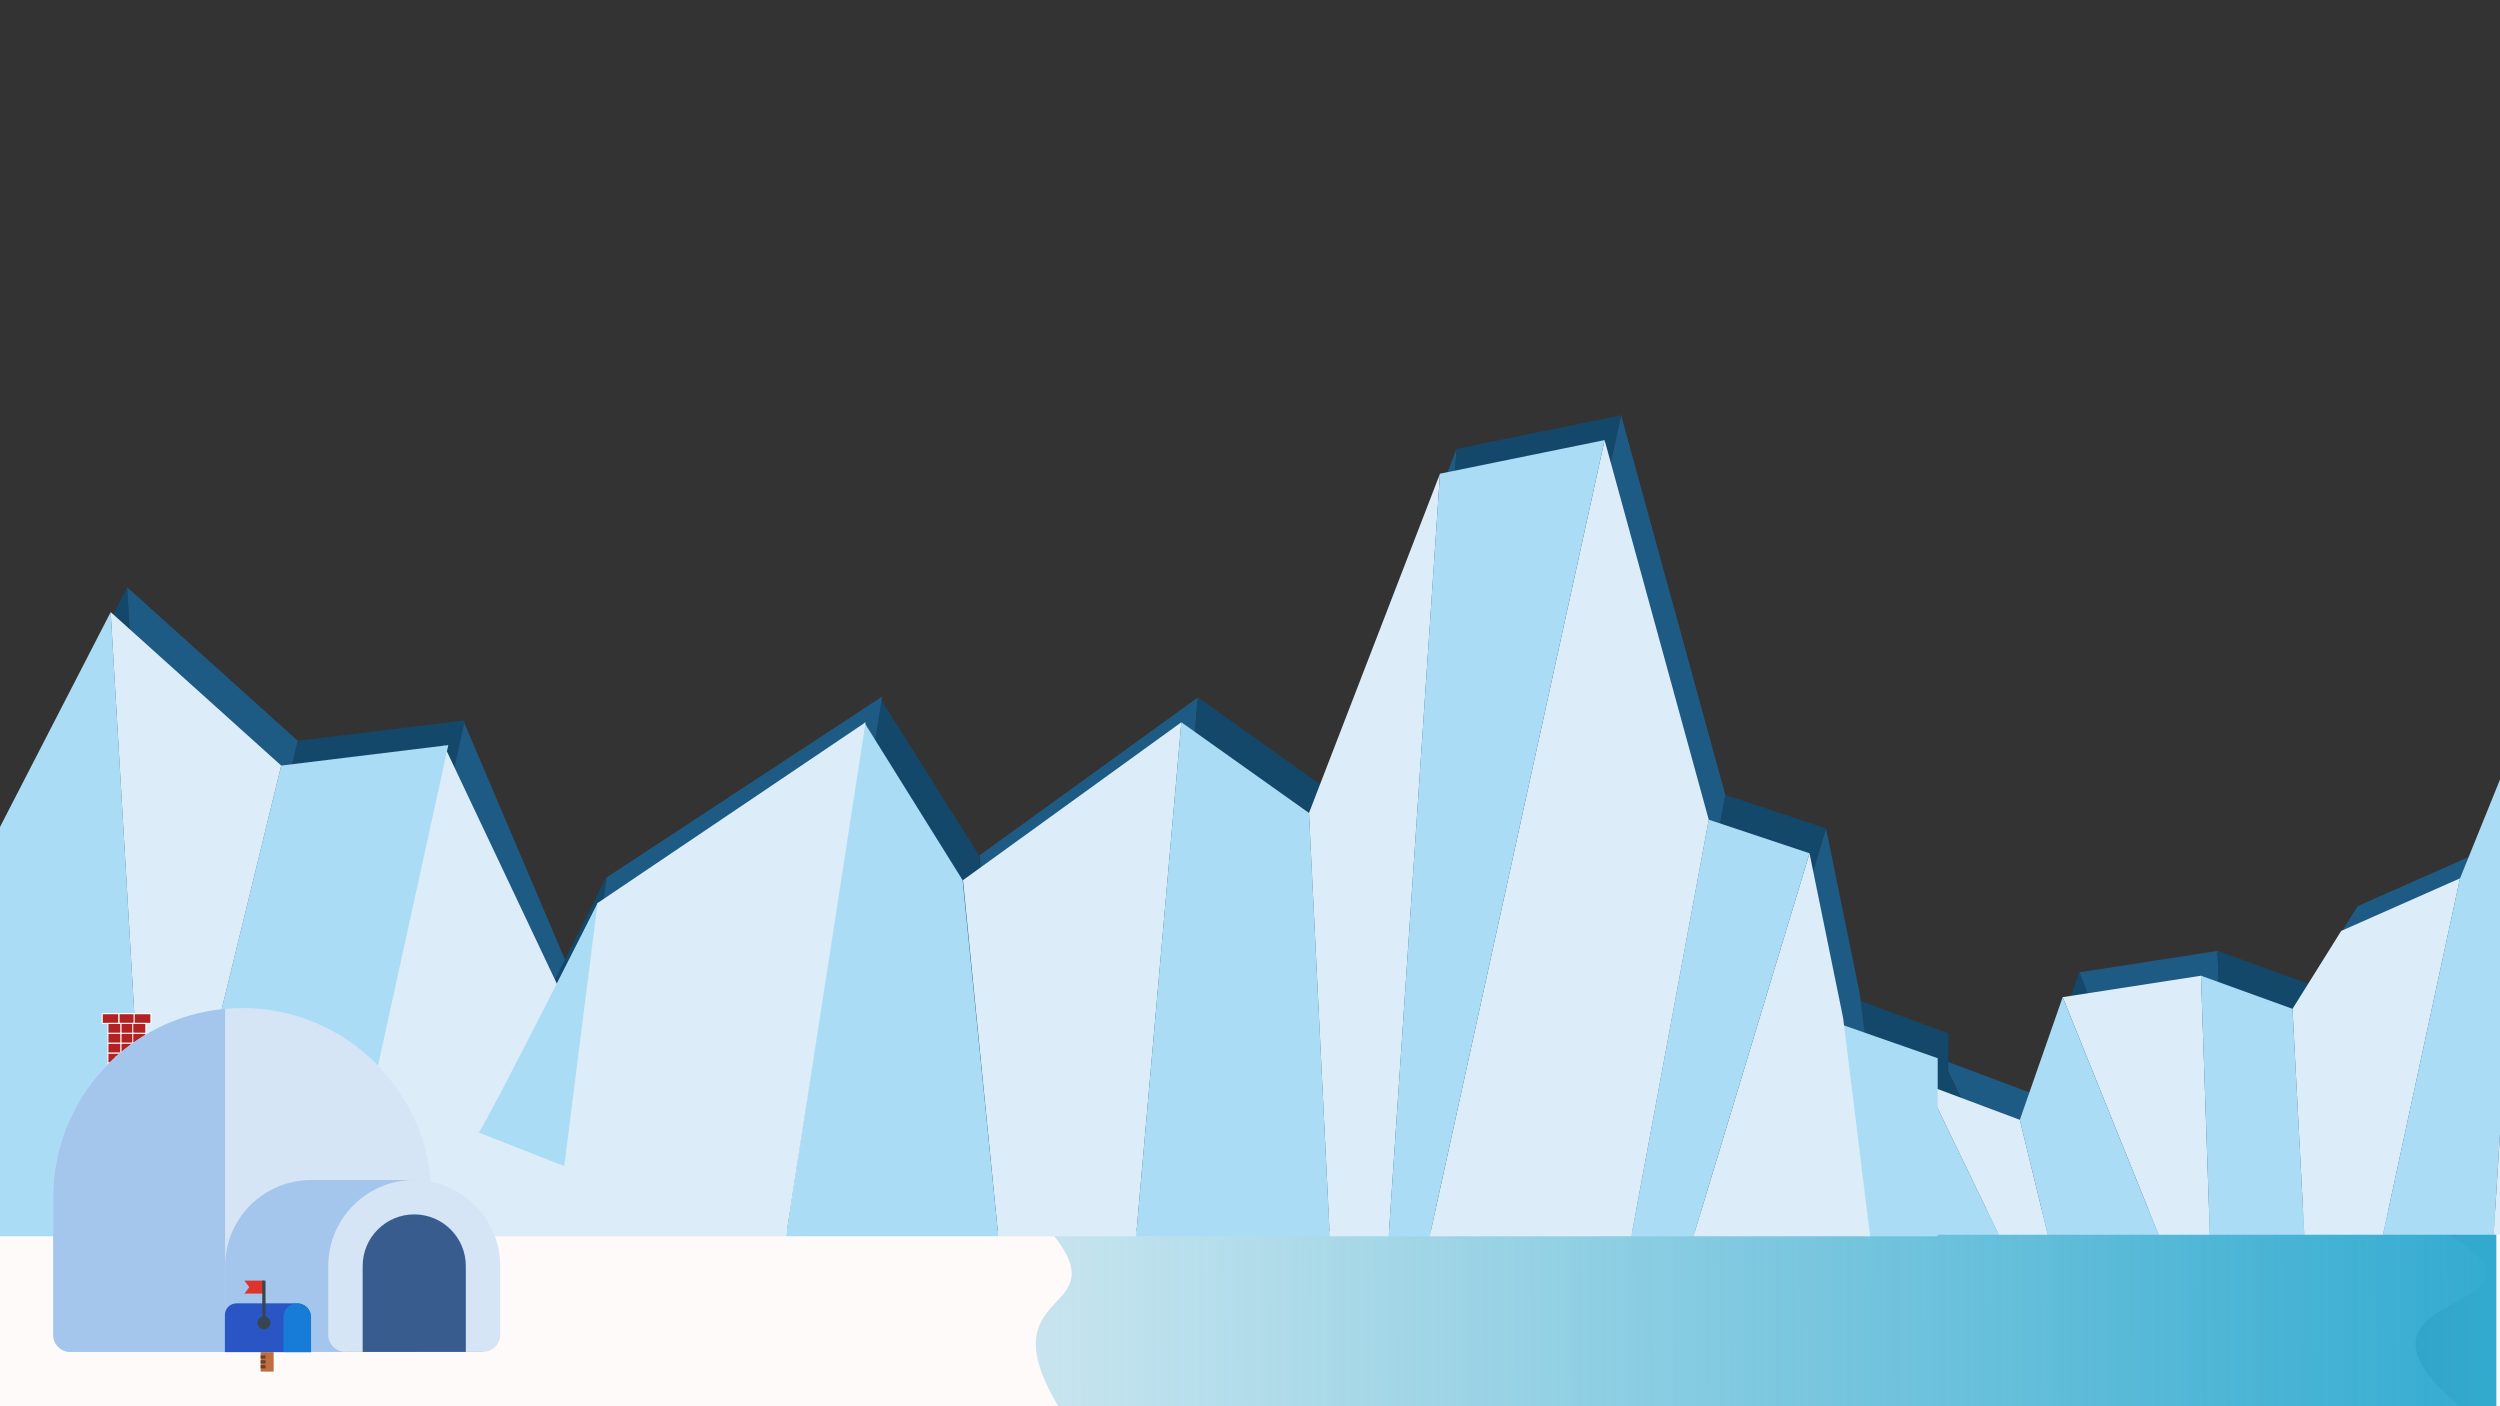 <?xml version="1.0" encoding="UTF-8" standalone="no"?>
<!-- Created with Inkscape (http://www.inkscape.org/) -->

<svg
   xmlns:dc="http://purl.org/dc/elements/1.1/"
   xmlns:cc="http://creativecommons.org/ns#"
   xmlns:rdf="http://www.w3.org/1999/02/22-rdf-syntax-ns#"
   xmlns:svg="http://www.w3.org/2000/svg"
   xmlns="http://www.w3.org/2000/svg"
   xmlns:xlink="http://www.w3.org/1999/xlink"
   xmlns:sodipodi="http://sodipodi.sourceforge.net/DTD/sodipodi-0.dtd"
   xmlns:inkscape="http://www.inkscape.org/namespaces/inkscape"
   width="320mm"
   height="180mm"
   viewBox="0 0 320 180"
   version="1.1"
   id="svg1320"
   inkscape:version="0.92.3 (unknown)"
   sodipodi:docname="landscape.svg">
  <rect x="0" y="0" width="320" height="180" fill="#333333" stroke="none"/>
  <defs
     id="defs1314">
    <inkscape:path-effect
       effect="bspline"
       id="path-effect2314"
       is_visible="true"
       weight="33.333"
       steps="2"
       helper_size="0"
       apply_no_weight="true"
       apply_with_weight="true"
       only_selected="false" />
    <linearGradient
       inkscape:collect="always"
       id="linearGradient2302">
      <stop
         style="stop-color:#32abd0;stop-opacity:1;"
         offset="0"
         id="stop2298" />
      <stop
         style="stop-color:#32abd0;stop-opacity:0;"
         offset="1"
         id="stop2300" />
    </linearGradient>
    <linearGradient
       inkscape:collect="always"
       xlink:href="#linearGradient2302"
       id="linearGradient2306"
       gradientUnits="userSpaceOnUse"
       gradientTransform="translate(-441.257,0.529)"
       x1="120.385"
       y1="163.558"
       x2="378.354"
       y2="164.125" />
  </defs>
  <sodipodi:namedview
     id="base"
     pagecolor="#ffffff"
     bordercolor="#666666"
     borderopacity="1.0"
     inkscape:pageopacity="0.0"
     inkscape:pageshadow="2"
     inkscape:zoom="1.0664054"
     inkscape:cx="378.73156"
     inkscape:cy="159.0471"
     inkscape:document-units="mm"
     inkscape:current-layer="g934"
     showgrid="false"
     inkscape:window-width="1855"
     inkscape:window-height="1056"
     inkscape:window-x="65"
     inkscape:window-y="24"
     inkscape:window-maximized="1"
     inkscape:snap-nodes="true"
     inkscape:snap-global="true" />
  <g
     style="display:inline"
     transform="translate(0,-30)"
     inkscape:label="ground copy"
     id="g934"
     inkscape:groupmode="layer"
     sodipodi:insensitive="true">
    <path
       sodipodi:nodetypes="ccccc"
       inkscape:connector-curvature="0"
       id="path932"
       style="fill:#fffafa;fill-opacity:1;fill-rule:nonzero;stroke:none;stroke-width:0.256;stroke-opacity:1"
       d="m -26.946,186.602 0.322,23.79 H 315.362 c -19.54,-16.06 15.132,-11.77 -1.972,-22.473 -147.369,-0.683 -236.52,0.149 -340.336,-1.318" />
  </g>
  <g
     inkscape:groupmode="layer"
     id="layer4"
     inkscape:label="lake"
     sodipodi:insensitive="true">
    <rect
       style="fill:url(#linearGradient2306);fill-opacity:1;stroke:#ffffff;stroke-width:0.466;stroke-opacity:1"
       id="rect2296"
       width="198.278"
       height="29.293"
       x="-319.768"
       y="151.425"
       transform="scale(-1,1)" />
  </g>
  <g
     inkscape:groupmode="layer"
     id="layer2"
     inkscape:label="ground"
     transform="translate(0,-30)"
     style="display:inline"
     sodipodi:insensitive="true">
    <path
       d="m -37.119,186.602 0.163,23.79 H 135.697 c -9.865,-16.06 7.639,-11.77 -0.996,-22.473 -74.399,-0.683 -119.408,0.149 -171.82,-1.318"
       style="fill:#fffafa;fill-opacity:1;fill-rule:nonzero;stroke:none;stroke-width:0.182;stroke-opacity:1"
       id="path1022"
       inkscape:connector-curvature="0"
       sodipodi:nodetypes="ccccc" />
  </g>
  <g
     style="display:inline"
     transform="translate(0,-117)"
     id="g2133"
     inkscape:groupmode="layer"
     inkscape:label="icebergs copy"
     sodipodi:insensitive="true">
    <path
       inkscape:connector-curvature="0"
       id="path2087"
       style="fill:#1e5b84;fill-opacity:1;fill-rule:nonzero;stroke:none;stroke-width:0.052"
       d="m 266.141,241.459 12.28,30.415 h 6.559 l -1.139,-33.158 -17.7,2.743" />
    <path
       inkscape:connector-curvature="0"
       id="path2089"
       style="fill:#14486b;fill-opacity:1;fill-rule:nonzero;stroke:none;stroke-width:0.052"
       d="m 283.841,238.716 1.139,33.158 h 12.091 l -1.513,-28.918 -11.716,-4.24" />
    <path
       inkscape:connector-curvature="0"
       id="path2091"
       style="fill:#1e5b84;fill-opacity:1;fill-rule:nonzero;stroke:none;stroke-width:0.052"
       d="m 301.789,232.983 -6.232,9.973 1.513,28.918 h 10.066 l 9.862,-45.622 -15.209,6.73" />
    <path
       inkscape:connector-curvature="0"
       id="path2093"
       style="fill:#14486b;fill-opacity:1;fill-rule:nonzero;stroke:none;stroke-width:0.052"
       d="m 316.998,226.253 -9.862,45.622 h 14.169 l 4.169,-66.564 -8.475,20.943" />
    <path
       inkscape:connector-curvature="0"
       id="path2095"
       style="fill:#14486b;fill-opacity:1;fill-rule:nonzero;stroke:none;stroke-width:0.052"
       d="m 248.688,264.145 -2.741,7.729 h 12.017 l -9.276,-19.196 v 11.467" />
    <path
       inkscape:connector-curvature="0"
       id="path2097"
       style="fill:#1e5b84;fill-opacity:1;fill-rule:nonzero;stroke:none;stroke-width:0.052"
       d="m 248.688,252.678 9.276,19.196 h 6.274 l -3.583,-14.709 -11.967,-4.488" />
    <path
       inkscape:connector-curvature="0"
       id="path2099"
       style="fill:#14486b;fill-opacity:1;fill-rule:nonzero;stroke:none;stroke-width:0.052"
       d="m 260.655,257.166 3.583,14.709 h 14.182 l -12.28,-30.415 -5.485,15.706" />
    <path
       inkscape:connector-curvature="0"
       id="path2101"
       style="fill:#1e5b84;fill-opacity:1;fill-rule:nonzero;stroke:none;stroke-width:0.052"
       d="m 325.473,205.31 -4.169,66.564 h 12.357 l 12.255,-71.798 -20.443,5.234" />
    <path
       inkscape:connector-curvature="0"
       id="path2103"
       style="fill:#1e5b84;fill-opacity:1;fill-rule:nonzero;stroke:none;stroke-width:0.099"
       d="M 59.286,209.2 43.596,272.064 H 72.11 L 79.156,255.912 59.286,209.2" />
    <path
       inkscape:connector-curvature="0"
       id="path2105"
       style="fill:#14486b;fill-opacity:1;fill-rule:nonzero;stroke:none;stroke-width:0.092"
       d="m -13.403,249.8 -11.734,22.264 H 20.983 l -4.699,-79.89 -29.686,57.625" />
    <path
       inkscape:connector-curvature="0"
       id="path2107"
       style="fill:#14486b;fill-opacity:1;fill-rule:nonzero;stroke:none;stroke-width:0.092"
       d="M 38.111,211.819 23.393,272.064 h 22.32 l 13.789,-62.863 -21.391,2.619" />
    <path
       inkscape:connector-curvature="0"
       id="path2109"
       style="fill:#1e5b84;fill-opacity:1;fill-rule:nonzero;stroke:none;stroke-width:0.092"
       d="m 16.284,192.174 4.699,79.89 h 2.41 l 14.718,-60.244 -21.827,-19.645" />
    <path
       inkscape:connector-curvature="0"
       id="path2111"
       style="display:inline;fill:#1e5b84;fill-opacity:1;fill-rule:nonzero;stroke:none;stroke-width:0.082"
       d="m 125.378,226.486 4.52,45.578 h 17.637 l 5.792,-65.789 -27.949,20.211" />
    <path
       inkscape:connector-curvature="0"
       id="path2113"
       style="display:inline;fill:#14486b;fill-opacity:1;fill-rule:nonzero;stroke:none;stroke-width:0.082"
       d="m 77.655,229.305 -0.116,0.082 c 0,0 -13.79,27.721 -15.055,29.459 l 11.476,4.437 3.696,-33.978" />
    <path
       inkscape:connector-curvature="0"
       id="path2115"
       style="display:inline;fill:#14486b;fill-opacity:1;fill-rule:nonzero;stroke:none;stroke-width:0.082"
       d="m 153.328,206.275 -5.792,65.789 h 24.793 l -2.661,-54.178 -16.34,-11.611" />
    <path
       inkscape:connector-curvature="0"
       id="path2117"
       style="display:inline;fill:#14486b;fill-opacity:1;fill-rule:nonzero;stroke:none;stroke-width:0.082"
       d="m 112.611,206.275 -10.085,65.789 h 27.373 l -4.599,-45.578 -12.688,-20.211" />
    <path
       inkscape:connector-curvature="0"
       id="path2119"
       style="display:inline;fill:#1e5b84;fill-opacity:1;fill-rule:nonzero;stroke:none;stroke-width:0.084"
       d="m 77.655,229.305 -5.549,42.648 h 30.346 l 10.453,-65.789 -35.25,23.14" />
    <path
       inkscape:connector-curvature="0"
       id="path2121"
       style="display:inline;fill:#1e5b84;fill-opacity:1;fill-rule:nonzero;stroke:none;stroke-width:0.082"
       d="m 169.668,217.886 2.661,54.178 h 7.539 l 6.569,-97.606 -16.769,43.429" />
    <path
       inkscape:connector-curvature="0"
       id="path2123"
       style="display:inline;fill:#14486b;fill-opacity:1;fill-rule:nonzero;stroke:none;stroke-width:0.099"
       d="m 249.383,249.274 -13.994,-5.159 5.112,27.949 h 8.882 v -22.79" />
    <path
       inkscape:connector-curvature="0"
       id="path2125"
       style="display:inline;fill:#1e5b84;fill-opacity:1;fill-rule:nonzero;stroke:none;stroke-width:0.082"
       d="m 233.734,223.045 -14.856,49.019 h 22.611 l -3.455,-27.949 -4.3,-21.07" />
    <path
       inkscape:connector-curvature="0"
       id="path2127"
       style="display:inline;fill:#14486b;fill-opacity:1;fill-rule:nonzero;stroke:none;stroke-width:0.082"
       d="m 220.837,218.745 -9.912,53.319 h 7.954 l 14.856,-49.019 -12.898,-4.3" />
    <path
       inkscape:connector-curvature="0"
       id="path2129"
       style="display:inline;fill:#1e5b84;fill-opacity:1;fill-rule:nonzero;stroke:none;stroke-width:0.082"
       d="m 207.504,170.157 -22.388,101.907 h 25.809 l 9.912,-53.319 -13.332,-48.588" />
    <path
       inkscape:connector-curvature="0"
       id="path2131"
       style="display:inline;fill:#14486b;fill-opacity:1;fill-rule:nonzero;stroke:none;stroke-width:0.082"
       d="m 186.437,174.457 -6.569,97.606 h 5.248 l 22.388,-101.907 -21.067,4.3" />
  </g>
  <g
     inkscape:label="icebergs"
     inkscape:groupmode="layer"
     id="layer1"
     transform="translate(0,-117)"
     style="display:inline"
     sodipodi:insensitive="true">
    <path
       d="m 264.024,244.634 12.28,30.415 h 6.559 l -1.139,-33.158 -17.7,2.743"
       style="fill:#dcedf9;fill-opacity:1;fill-rule:nonzero;stroke:none;stroke-width:0.052"
       id="path1158"
       inkscape:connector-curvature="0" />
    <path
       d="m 281.724,241.891 1.139,33.158 h 12.091 l -1.513,-28.918 -11.716,-4.24"
       style="fill:#abdcf6;fill-opacity:1;fill-rule:nonzero;stroke:none;stroke-width:0.052"
       id="path1160"
       inkscape:connector-curvature="0" />
    <path
       d="m 299.673,236.158 -6.232,9.973 1.513,28.918 h 10.066 l 9.862,-45.622 -15.209,6.73"
       style="fill:#dcedf9;fill-opacity:1;fill-rule:nonzero;stroke:none;stroke-width:0.052"
       id="path1162"
       inkscape:connector-curvature="0" />
    <path
       d="m 314.881,229.428 -9.862,45.622 h 14.169 l 4.169,-66.564 -8.475,20.943"
       style="fill:#abdcf6;fill-opacity:1;fill-rule:nonzero;stroke:none;stroke-width:0.052"
       id="path1164"
       inkscape:connector-curvature="0" />
    <path
       d="m 246.571,267.32 -2.741,7.729 h 12.017 l -9.276,-19.196 v 11.467"
       style="fill:#abdcf6;fill-opacity:1;fill-rule:nonzero;stroke:none;stroke-width:0.052"
       id="path1166"
       inkscape:connector-curvature="0" />
    <path
       d="m 246.571,255.853 9.276,19.196 h 6.274 l -3.583,-14.709 -11.967,-4.488"
       style="fill:#dcedf9;fill-opacity:1;fill-rule:nonzero;stroke:none;stroke-width:0.052"
       id="path1168"
       inkscape:connector-curvature="0" />
    <path
       d="m 258.538,260.341 3.583,14.709 h 14.182 l -12.28,-30.415 -5.485,15.706"
       style="fill:#abdcf6;fill-opacity:1;fill-rule:nonzero;stroke:none;stroke-width:0.052"
       id="path1170"
       inkscape:connector-curvature="0" />
    <path
       d="m 323.357,208.485 -4.169,66.564 h 12.357 l 12.255,-71.798 -20.443,5.234"
       style="fill:#dcedf9;fill-opacity:1;fill-rule:nonzero;stroke:none;stroke-width:0.052"
       id="path1172"
       inkscape:connector-curvature="0" />
    <path
       d="M 56.821,212.375 39.362,275.239 H 71.09 L 78.93,259.087 56.821,212.375"
       style="fill:#dcedf9;fill-opacity:1;fill-rule:nonzero;stroke:none;stroke-width:0.104"
       id="path1024"
       inkscape:connector-curvature="0" />
    <path
       d="m -15.519,252.975 -11.734,22.264 h 46.12 l -4.699,-79.89 -29.686,57.625"
       style="fill:#abdcf6;fill-opacity:1;fill-rule:nonzero;stroke:none;stroke-width:0.092"
       id="path1030"
       inkscape:connector-curvature="0" />
    <path
       d="m 35.994,214.994 -14.718,60.244 h 22.32 l 13.789,-62.863 -21.391,2.619"
       style="fill:#abdcf6;fill-opacity:1;fill-rule:nonzero;stroke:none;stroke-width:0.092"
       id="path1032"
       inkscape:connector-curvature="0" />
    <path
       d="m 14.167,195.349 4.699,79.89 h 2.41 L 35.994,214.994 14.167,195.349"
       style="fill:#dcedf9;fill-opacity:1;fill-rule:nonzero;stroke:none;stroke-width:0.092"
       id="path1034"
       inkscape:connector-curvature="0" />
    <path
       transform="translate(0,87)"
       d="m 123.262,142.661 4.52,45.578 h 17.637 l 5.792,-65.789 -27.949,20.211"
       style="display:inline;fill:#dcedf9;fill-opacity:1;fill-rule:nonzero;stroke:none;stroke-width:0.082"
       id="path1266"
       inkscape:connector-curvature="0" />
    <path
       d="m 76.606,232.509 -0.117,0.081 c 0,0 -13.933,27.649 -15.208,29.38 l 11.452,4.497 3.872,-33.958"
       style="display:inline;fill:#abdcf6;fill-opacity:1;fill-rule:nonzero;stroke:none;stroke-width:0.082"
       id="path1268"
       inkscape:connector-curvature="0" />
    <path
       transform="translate(0,87)"
       d="m 151.211,122.45 -5.792,65.789 h 24.793 L 167.551,134.061 151.211,122.45"
       style="display:inline;fill:#abdcf6;fill-opacity:1;fill-rule:nonzero;stroke:none;stroke-width:0.082"
       id="path1272"
       inkscape:connector-curvature="0" />
    <path
       d="m 110.614,209.45 -10.016,65.789 h 27.184 l -4.568,-45.578 -12.601,-20.211"
       style="display:inline;fill:#abdcf6;fill-opacity:1;fill-rule:nonzero;stroke:none;stroke-width:0.082"
       id="path1274"
       inkscape:connector-curvature="0" />
    <path
       d="m 76.49,232.591 -5.4,42.648 h 29.53 l 10.173,-65.789 -34.303,23.14"
       style="display:inline;fill:#dcedf9;fill-opacity:1;fill-rule:nonzero;stroke:none;stroke-width:0.083"
       id="path1276"
       inkscape:connector-curvature="0" />
    <path
       transform="translate(0,87)"
       d="m 167.551,134.061 2.661,54.178 h 7.539 l 6.569,-97.606 -16.769,43.429"
       style="display:inline;fill:#dcedf9;fill-opacity:1;fill-rule:nonzero;stroke:none;stroke-width:0.082"
       id="path1278"
       inkscape:connector-curvature="0" />
    <path
       d="m 248.023,252.449 -14.75,-5.159 5.388,27.949 h 9.362 v -22.79"
       style="display:inline;fill:#abdcf6;fill-opacity:1;fill-rule:nonzero;stroke:none;stroke-width:0.102"
       id="path1280"
       inkscape:connector-curvature="0" />
    <path
       transform="translate(0,87)"
       d="m 231.618,139.22 -14.856,49.019 h 22.611 l -3.455,-27.949 -4.3,-21.07"
       style="display:inline;fill:#dcedf9;fill-opacity:1;fill-rule:nonzero;stroke:none;stroke-width:0.082"
       id="path1282"
       inkscape:connector-curvature="0" />
    <path
       transform="translate(0,87)"
       d="m 218.72,134.92 -9.912,53.319 h 7.954 l 14.856,-49.019 -12.898,-4.3"
       style="display:inline;fill:#abdcf6;fill-opacity:1;fill-rule:nonzero;stroke:none;stroke-width:0.082"
       id="path1284"
       inkscape:connector-curvature="0" />
    <path
       transform="translate(0,87)"
       d="M 205.388,86.332 182.999,188.239 h 25.809 l 9.912,-53.319 -13.332,-48.588"
       style="display:inline;fill:#dcedf9;fill-opacity:1;fill-rule:nonzero;stroke:none;stroke-width:0.082"
       id="path1286"
       inkscape:connector-curvature="0" />
    <path
       transform="translate(0,87)"
       d="m 184.32,90.633 -6.569,97.606 h 5.248 l 22.388,-101.907 -21.067,4.3"
       style="display:inline;fill:#abdcf6;fill-opacity:1;fill-rule:nonzero;stroke:none;stroke-width:0.082"
       id="path1288"
       inkscape:connector-curvature="0" />
  </g>
  <g
     inkscape:groupmode="layer"
     id="layer3"
     inkscape:label="Igloo"
     sodipodi:insensitive="true">
    <rect
       style="fill:#b22222;fill-opacity:1;stroke:#ffffff;stroke-width:0.147;stroke-opacity:1"
       id="rect2182"
       width="2.156"
       height="1.253"
       x="13.077"
       y="129.746" />
    <rect
       style="fill:#b22222;fill-opacity:1;stroke:#ffffff;stroke-width:0.147;stroke-opacity:1"
       id="rect2182-3"
       width="2.156"
       height="1.253"
       x="15.233"
       y="129.746" />
    <rect
       style="fill:#b22222;fill-opacity:1;stroke:#ffffff;stroke-width:0.147;stroke-opacity:1"
       id="rect2182-3-6"
       width="2.156"
       height="1.253"
       x="17.167"
       y="129.746" />
    <rect
       style="fill:#b22222;fill-opacity:1;stroke:#ffffff;stroke-width:0.13;stroke-opacity:1"
       id="rect2182-7"
       width="1.677"
       height="1.27"
       x="13.813"
       y="130.999" />
    <rect
       style="fill:#b22222;fill-opacity:1;stroke:#ffffff;stroke-width:0.13;stroke-opacity:1"
       id="rect2182-3-5"
       width="1.677"
       height="1.27"
       x="15.49"
       y="130.999" />
    <rect
       style="fill:#b22222;fill-opacity:1;stroke:#ffffff;stroke-width:0.13;stroke-opacity:1"
       id="rect2182-3-6-3"
       width="1.677"
       height="1.27"
       x="16.995"
       y="130.999" />
    <rect
       style="fill:#b22222;fill-opacity:1;stroke:#ffffff;stroke-width:0.13;stroke-opacity:1"
       id="rect2182-5"
       width="1.677"
       height="1.27"
       x="13.813"
       y="132.268" />
    <rect
       style="fill:#b22222;fill-opacity:1;stroke:#ffffff;stroke-width:0.13;stroke-opacity:1"
       id="rect2182-3-62"
       width="1.677"
       height="1.27"
       x="15.49"
       y="132.268" />
    <rect
       style="fill:#b22222;fill-opacity:1;stroke:#ffffff;stroke-width:0.13;stroke-opacity:1"
       id="rect2182-3-6-9"
       width="1.677"
       height="1.27"
       x="16.995"
       y="132.268" />
    <rect
       style="fill:#b22222;fill-opacity:1;stroke:#ffffff;stroke-width:0.13;stroke-opacity:1"
       id="rect2182-1"
       width="1.677"
       height="1.27"
       x="13.813"
       y="133.538" />
    <rect
       style="fill:#b22222;fill-opacity:1;stroke:#ffffff;stroke-width:0.13;stroke-opacity:1"
       id="rect2182-3-2"
       width="1.677"
       height="1.27"
       x="15.49"
       y="133.538" />
    <rect
       style="fill:#b22222;fill-opacity:1;stroke:#ffffff;stroke-width:0.13;stroke-opacity:1"
       id="rect2182-3-6-7"
       width="1.677"
       height="1.27"
       x="16.995"
       y="133.538" />
    <rect
       style="fill:#b22222;fill-opacity:1;stroke:#ffffff;stroke-width:0.13;stroke-opacity:1"
       id="rect2182-0"
       width="1.677"
       height="1.27"
       x="13.813"
       y="134.807" />
    <rect
       style="fill:#b22222;fill-opacity:1;stroke:#ffffff;stroke-width:0.13;stroke-opacity:1"
       id="rect2182-3-9"
       width="1.677"
       height="1.27"
       x="15.49"
       y="134.807" />
    <rect
       style="fill:#b22222;fill-opacity:1;stroke:#ffffff;stroke-width:0.13;stroke-opacity:1"
       id="rect2182-3-6-36"
       width="1.677"
       height="1.27"
       x="16.995"
       y="134.807" />
    <rect
       style="fill:#b22222;fill-opacity:1;stroke:#ffffff;stroke-width:0.13;stroke-opacity:1"
       id="rect2182-06"
       width="1.677"
       height="1.27"
       x="13.813"
       y="136.077" />
    <rect
       style="fill:#b22222;fill-opacity:1;stroke:#ffffff;stroke-width:0.13;stroke-opacity:1"
       id="rect2182-3-26"
       width="1.677"
       height="1.27"
       x="15.49"
       y="136.077" />
    <rect
       style="fill:#b22222;fill-opacity:1;stroke:#ffffff;stroke-width:0.13;stroke-opacity:1"
       id="rect2182-3-6-1"
       width="1.677"
       height="1.27"
       x="16.995"
       y="136.077" />
    <rect
       style="fill:#b22222;fill-opacity:1;stroke:#ffffff;stroke-width:0.13;stroke-opacity:1"
       id="rect2182-8"
       width="1.677"
       height="1.27"
       x="14.871"
       y="135.23" />
    <rect
       style="fill:#b22222;fill-opacity:1;stroke:#ffffff;stroke-width:0.13;stroke-opacity:1"
       id="rect2182-3-7"
       width="1.677"
       height="1.27"
       x="16.548"
       y="135.23" />
    <rect
       style="fill:#b22222;fill-opacity:1;stroke:#ffffff;stroke-width:0.13;stroke-opacity:1"
       id="rect2182-3-6-92"
       width="1.677"
       height="1.27"
       x="18.053"
       y="135.23" />
    <rect
       style="fill:#b22222;fill-opacity:1;stroke:#ffffff;stroke-width:0.13;stroke-opacity:1"
       id="rect2182-02"
       width="1.677"
       height="1.27"
       x="14.871"
       y="136.499" />
    <rect
       style="fill:#b22222;fill-opacity:1;stroke:#ffffff;stroke-width:0.13;stroke-opacity:1"
       id="rect2182-3-3"
       width="1.677"
       height="1.27"
       x="16.548"
       y="136.499" />
    <rect
       style="fill:#b22222;fill-opacity:1;stroke:#ffffff;stroke-width:0.13;stroke-opacity:1"
       id="rect2182-3-6-75"
       width="1.677"
       height="1.27"
       x="18.053"
       y="136.499" />
    <path
       inkscape:connector-curvature="0"
       style="fill:#d6e5f6;stroke-width:0.112"
       d="m 31.014,129.03 c 13.35,0 24.211,10.861 24.211,24.211 0,1.216 -0.985,2.201 -2.201,2.201 v 13.206 c 1.215,0 2.201,0.986 2.201,2.201 0,1.216 -0.985,2.201 -2.201,2.201 H 9.004 c -1.215,0 -2.201,-0.985 -2.201,-2.201 V 153.241 C 6.803,139.891 17.664,129.03 31.014,129.03 Z"
       id="path2" />
    <path
       inkscape:connector-curvature="0"
       style="fill:#a4c6ec;stroke-width:0.112"
       d="m 39.818,151.04 h 13.206 c 1.215,0 2.201,0.985 2.201,2.201 v 17.608 c 0,1.216 -0.985,2.201 -2.201,2.201 H 33.876 31.014 28.813 v -2.201 -2.862 -5.941 c 0,-6.068 4.937,-11.005 11.005,-11.005 z"
       id="path4" />
    <path
       inkscape:connector-curvature="0"
       style="fill:#385c8e;stroke-width:0.112"
       d="m 53.023,153.241 c 4.862,0 8.804,3.942 8.804,8.804 v 11.005 H 44.22 v -11.005 c 0,-4.862 3.942,-8.804 8.804,-8.804 z"
       id="path6" />
    <path
       inkscape:connector-curvature="0"
       style="fill:#a4c6ec;stroke-width:0.112"
       d="m 28.813,129.131 v 43.919 H 9.004 c -1.215,0 -2.201,-0.985 -2.201,-2.201 V 153.241 c 0,-12.608 9.688,-22.994 22.01,-24.11 z"
       id="path8" />
    <path
       inkscape:connector-curvature="0"
       style="fill:#d6e5f6;stroke-width:0.112"
       d="m 53.023,151.04 c 6.068,0 11.005,4.937 11.005,11.005 v 8.804 c 0,1.216 -0.985,2.201 -2.201,2.201 h -2.201 v -11.005 c 0,-3.641 -2.962,-6.603 -6.603,-6.603 -3.641,0 -6.603,2.962 -6.603,6.603 v 11.005 h -2.201 c -1.215,0 -2.201,-0.985 -2.201,-2.201 v -8.804 c -1.12e-4,-6.068 4.937,-11.005 11.005,-11.005 z"
       id="path10" />
    <g
       transform="matrix(-0.112,0,0,0.112,64.028,122.427)"
       id="g12" />
    <g
       transform="matrix(-0.112,0,0,0.112,64.028,122.427)"
       id="g14" />
    <g
       transform="matrix(-0.112,0,0,0.112,64.028,122.427)"
       id="g16" />
    <g
       transform="matrix(-0.112,0,0,0.112,64.028,122.427)"
       id="g18" />
    <g
       transform="matrix(-0.112,0,0,0.112,64.028,122.427)"
       id="g20" />
    <g
       transform="matrix(-0.112,0,0,0.112,64.028,122.427)"
       id="g22" />
    <g
       transform="matrix(-0.112,0,0,0.112,64.028,122.427)"
       id="g24" />
    <g
       transform="matrix(-0.112,0,0,0.112,64.028,122.427)"
       id="g26" />
    <g
       transform="matrix(-0.112,0,0,0.112,64.028,122.427)"
       id="g28" />
    <g
       transform="matrix(-0.112,0,0,0.112,64.028,122.427)"
       id="g30" />
    <g
       transform="matrix(-0.112,0,0,0.112,64.028,122.427)"
       id="g32" />
    <g
       transform="matrix(-0.112,0,0,0.112,64.028,122.427)"
       id="g34" />
    <g
       transform="matrix(-0.112,0,0,0.112,64.028,122.427)"
       id="g36" />
    <g
       transform="matrix(-0.112,0,0,0.112,64.028,122.427)"
       id="g38" />
    <g
       transform="matrix(-0.112,0,0,0.112,64.028,122.427)"
       id="g40" />
  </g>
  <g
     inkscape:groupmode="layer"
     id="layer5"
     inkscape:label="mailbox"
     sodipodi:insensitive="true">
    <g
       transform="matrix(-0.208,0,0,0.208,40.123,163.918)"
       id="g20-9">
      <path
         inkscape:connector-curvature="0"
         style="fill:#2a55c5"
         d="M 47.364,14 H 10.5 v 0.025 C 10.334,14.016 10.169,14 10,14 5.306,14 1.5,17.806 1.5,22.5 V 44 h 17 12 12 12 V 21.136 C 54.5,17.195 51.305,14 47.364,14 Z"
         id="path2-2" />
      <rect
         x="24.5"
         y="44"
         style="fill:#be6e41"
         width="8"
         height="12"
         id="rect4" />
      <rect
         x="29.5"
         y="46"
         style="fill:#6c4127"
         width="3"
         height="2"
         id="rect6" />
      <rect
         x="29.5"
         y="49"
         style="fill:#6c4127"
         width="3"
         height="2"
         id="rect8" />
      <rect
         x="29.5"
         y="52"
         style="fill:#6c4127"
         width="3"
         height="2"
         id="rect10" />
      <path
         inkscape:connector-curvature="0"
         style="fill:#167cd8"
         d="M 18.5,44 H 1.5 V 22.5 C 1.5,17.806 5.306,14 10,14 v 0 c 4.694,0 8.5,3.806 8.5,8.5 z"
         id="path12" />
      <path
         inkscape:connector-curvature="0"
         style="fill:#38454f"
         d="m 30.5,30 v 0 c -2.209,0 -4,-1.791 -4,-4 v 0 c 0,-2.209 1.791,-4 4,-4 v 0 c 2.209,0 4,1.791 4,4 v 0 c 0,2.209 -1.791,4 -4,4 z"
         id="path14" />
      <polygon
         style="fill:#dd352e"
         points="42.5,8 30.5,8 30.5,0 42.5,0 39.5,4 "
         id="polygon16" />
      <rect
         y="0"
         x="29.5"
         style="fill:#38454f"
         width="2"
         height="26"
         id="rect18" />
    </g>
  </g>
</svg>
